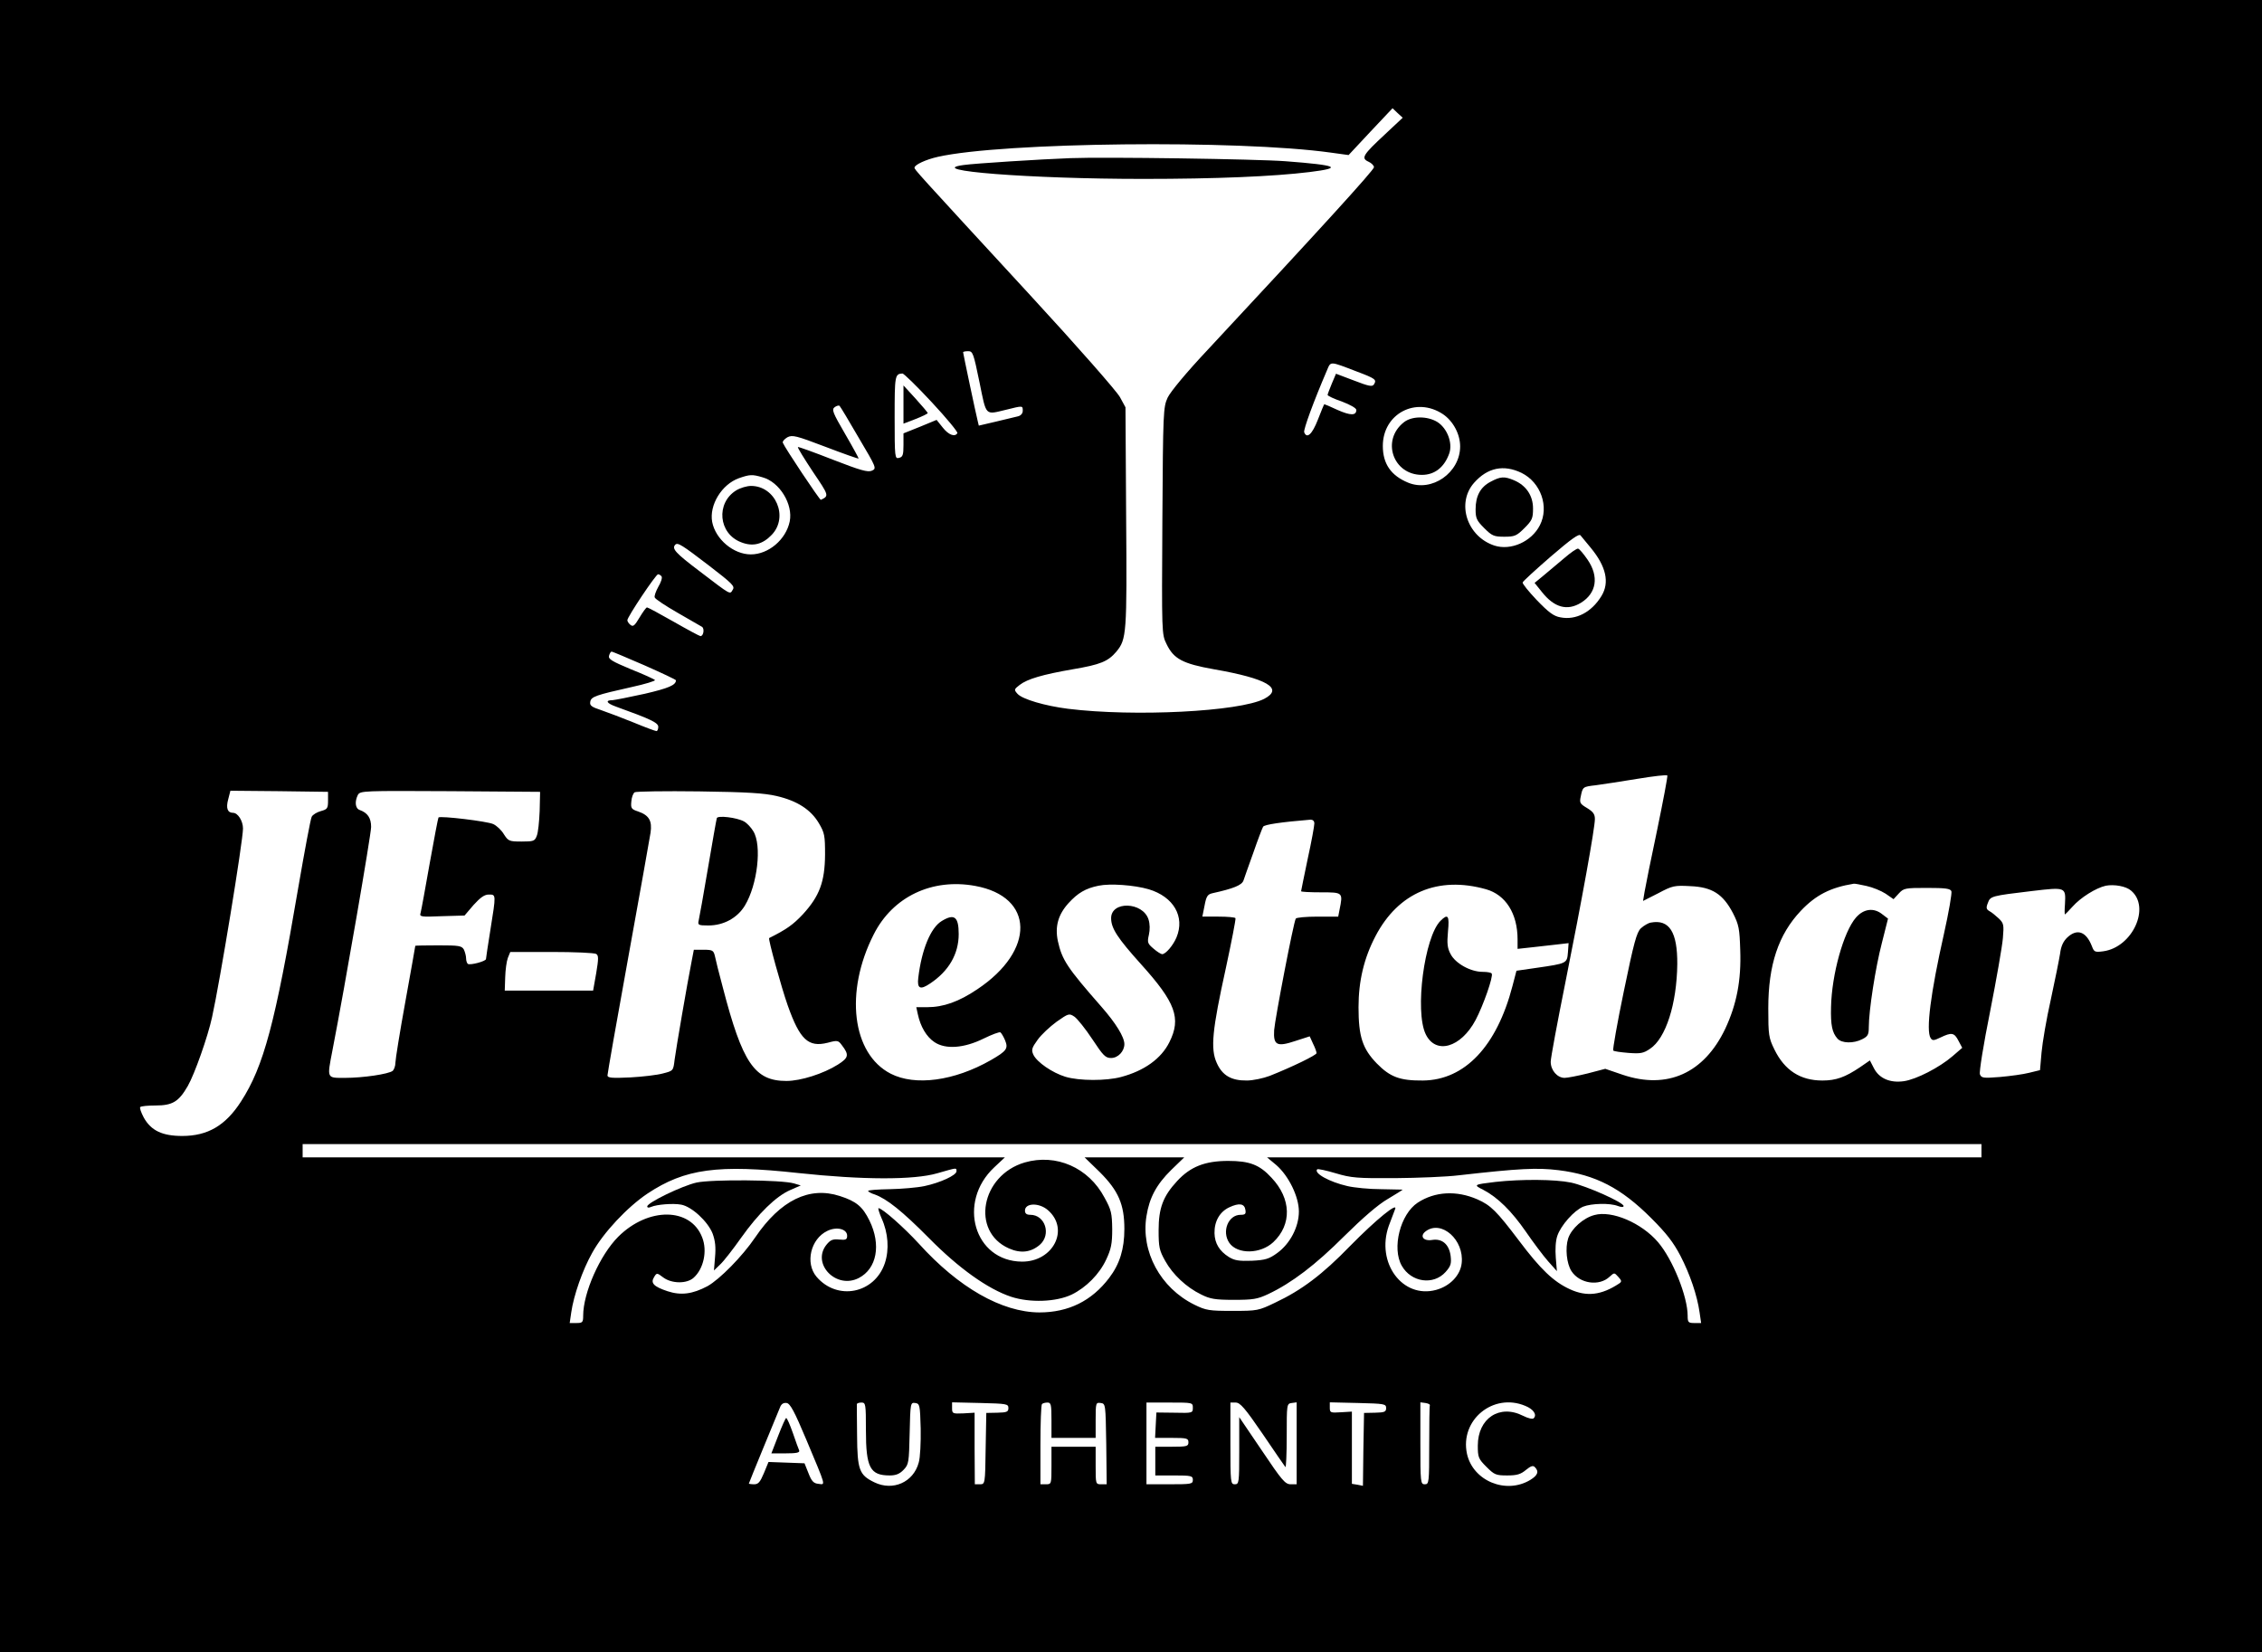 <?xml version="1.0" standalone="no"?>
<!DOCTYPE svg PUBLIC "-//W3C//DTD SVG 20010904//EN"
 "http://www.w3.org/TR/2001/REC-SVG-20010904/DTD/svg10.dtd">
<svg version="1.0" xmlns="http://www.w3.org/2000/svg"
 width="1024pt" height="748pt" viewBox="0 0 1024 748"
 preserveAspectRatio="xMidYMid meet">

<g transform="translate(0,748) scale(0.1,-0.1)"
fill="#000000" stroke="none">
<path d="M0 3740 l0 -3740 5120 0 5120 0 0 3740 0 3740 -5120 0 -5120 0 0
-3740z m6270 3132 c-100 -93 -110 -108 -75 -124 14 -6 25 -18 25 -25 0 -13
-249 -286 -754 -828 -95 -101 -167 -188 -180 -215 -20 -44 -21 -61 -24 -558
-3 -510 -3 -514 19 -558 32 -67 73 -89 214 -114 241 -42 318 -87 228 -134
-113 -58 -589 -82 -888 -45 -103 13 -207 43 -229 68 -16 18 -16 20 10 40 35
27 103 47 241 71 124 21 159 35 197 80 46 56 48 80 44 610 l-3 496 -25 46
c-14 26 -193 230 -405 460 -527 572 -525 570 -525 579 0 13 52 37 106 49 293
66 1357 78 1779 19 l80 -11 99 106 100 106 23 -22 23 -21 -80 -75z m-1836
-1122 c32 -157 24 -148 121 -125 76 19 75 19 75 -5 0 -12 -9 -22 -22 -25 -13
-3 -58 -14 -100 -24 l-77 -18 -5 21 c-8 31 -66 306 -66 311 0 3 10 5 23 5 21
0 24 -9 51 -140z m1708 48 c85 -32 91 -37 78 -58 -7 -12 -23 -9 -90 17 l-82
31 -19 -45 c-10 -24 -19 -48 -19 -51 0 -4 29 -18 65 -30 39 -15 65 -30 65 -38
0 -26 -26 -26 -85 0 -32 15 -58 26 -60 26 -1 0 -14 -31 -29 -70 -26 -67 -50
-88 -62 -57 -4 12 42 138 103 280 18 42 10 43 135 -5z m-1924 -139 c67 -72
119 -135 116 -140 -11 -19 -40 -8 -66 25 l-28 35 -75 -31 -75 -30 0 -53 c0
-44 -3 -54 -20 -58 -19 -5 -20 0 -20 183 0 189 1 197 35 199 6 1 66 -58 133
-130z m-330 -162 c80 -135 81 -138 59 -148 -18 -8 -51 1 -177 50 -84 33 -156
59 -158 57 -2 -3 29 -53 68 -112 73 -108 74 -109 36 -127 -5 -2 -164 237 -172
258 -3 6 7 17 20 25 23 12 39 8 173 -43 81 -31 149 -55 150 -53 1 1 -26 51
-61 111 -57 98 -62 111 -47 122 9 6 19 9 22 5 4 -4 43 -69 87 -145z m2644 108
c46 -31 78 -90 78 -146 0 -119 -128 -209 -236 -164 -77 32 -114 85 -114 166 0
146 150 225 272 144z m356 -266 c87 -43 126 -153 83 -237 -38 -75 -132 -116
-206 -92 -124 41 -173 192 -92 284 61 69 134 84 215 45z m-3436 -20 c77 -21
139 -122 123 -200 -17 -82 -96 -149 -176 -149 -79 0 -160 69 -175 147 -14 76
43 170 121 198 49 17 60 18 107 4z m3750 -320 c69 -84 85 -156 48 -217 -45
-74 -116 -111 -186 -97 -30 5 -53 22 -107 78 -37 39 -66 75 -64 80 1 5 59 58
127 117 93 80 128 105 135 96 6 -7 27 -33 47 -57z m-3992 -80 c105 -81 118
-93 107 -109 -13 -22 -5 -27 -149 83 -111 84 -128 103 -111 121 11 11 29 0
153 -95z m-215 -49 c4 -6 -3 -27 -15 -47 -11 -20 -19 -42 -16 -48 2 -7 49 -38
103 -69 54 -31 104 -60 111 -64 12 -8 7 -42 -7 -42 -4 0 -58 29 -121 65 -63
36 -117 65 -121 65 -4 0 -19 -21 -34 -46 -22 -37 -29 -43 -41 -33 -8 6 -14 16
-14 21 0 15 129 208 139 208 5 0 13 -5 16 -10z m-78 -402 c79 -35 143 -65 143
-68 0 -22 -34 -36 -141 -61 -68 -15 -134 -28 -146 -29 -35 0 -27 -14 15 -29
158 -57 192 -73 192 -92 0 -10 -4 -19 -8 -19 -5 0 -51 17 -104 39 -52 21 -118
46 -147 56 -43 14 -52 21 -49 37 3 24 25 31 190 68 59 13 105 27 103 31 -3 4
-51 26 -109 49 -86 36 -103 46 -99 61 3 11 8 19 12 19 3 0 70 -28 148 -62z
m4585 -745 c-28 -131 -53 -257 -57 -280 l-7 -42 69 35 c64 34 73 36 145 32 99
-4 148 -36 193 -122 27 -53 30 -71 33 -167 5 -137 -16 -246 -68 -357 -96 -201
-262 -276 -464 -208 l-79 27 -80 -21 c-45 -11 -91 -20 -104 -20 -33 0 -63 34
-63 73 0 17 30 178 66 357 76 379 134 701 134 742 0 22 -8 33 -36 50 -32 19
-34 24 -28 52 9 44 9 44 69 51 30 4 115 17 188 29 72 12 133 19 135 15 2 -5
-19 -115 -46 -246z m-6017 133 c0 -36 -3 -40 -32 -48 -18 -5 -37 -16 -42 -26
-5 -9 -32 -154 -61 -322 -104 -611 -156 -808 -259 -967 -70 -109 -151 -156
-266 -156 -90 0 -141 24 -174 83 -12 23 -20 44 -16 48 4 4 35 7 69 7 77 0 105
17 146 88 31 54 91 224 110 312 36 163 140 797 140 854 0 34 -23 71 -45 71
-25 0 -33 21 -22 61 l10 39 221 -2 221 -3 0 -39z m958 -48 c-2 -48 -7 -98 -13
-112 -9 -24 -14 -26 -69 -26 -56 0 -60 2 -80 33 -11 19 -33 39 -48 46 -28 13
-239 38 -248 30 -2 -3 -20 -97 -40 -209 -20 -113 -38 -213 -41 -223 -6 -18 1
-19 96 -15 l103 3 41 48 c31 34 49 47 69 47 33 0 33 2 7 -160 -11 -69 -20
-128 -20 -132 0 -10 -71 -29 -82 -22 -4 3 -8 14 -8 25 0 11 -5 29 -10 40 -10
17 -22 19 -115 19 -58 0 -105 -1 -105 -2 0 -2 -20 -115 -45 -253 -25 -137 -45
-262 -45 -276 0 -15 -6 -31 -12 -37 -19 -15 -135 -32 -216 -32 -84 0 -82 -5
-57 125 58 298 175 978 175 1011 0 41 -16 64 -52 77 -20 7 -23 38 -8 68 11 19
23 19 418 17 l407 -3 -2 -87z m1073 68 c94 -22 155 -62 191 -123 26 -44 28
-56 28 -143 -1 -122 -25 -187 -100 -269 -45 -48 -75 -69 -153 -108 -6 -2 56
-226 84 -305 55 -155 93 -191 181 -169 44 12 48 11 64 -11 34 -44 31 -57 -18
-88 -65 -41 -168 -74 -233 -74 -144 0 -199 81 -288 424 -17 63 -33 127 -36
143 -6 24 -11 27 -50 27 l-45 0 -10 -52 c-20 -101 -70 -393 -77 -445 -6 -51
-6 -51 -53 -63 -25 -7 -92 -15 -148 -18 -83 -4 -103 -2 -103 9 0 8 42 248 94
534 52 286 97 540 101 565 8 54 -7 79 -56 96 -31 10 -34 15 -31 45 1 18 8 37
15 42 7 4 138 6 292 4 220 -3 295 -8 351 -21z m2434 -124 c0 -11 -13 -83 -30
-160 -16 -78 -30 -144 -30 -147 0 -3 41 -5 90 -5 100 0 100 0 84 -79 l-6 -31
-94 0 c-51 0 -95 -4 -98 -9 -10 -15 -94 -453 -98 -505 -4 -68 12 -77 96 -49
l65 21 15 -33 c9 -18 16 -37 16 -43 0 -9 -109 -62 -212 -103 -29 -11 -76 -21
-103 -21 -71 -1 -112 23 -137 80 -29 64 -20 150 41 427 26 121 46 223 44 228
-2 4 -37 7 -77 7 l-73 0 10 50 c8 43 14 51 36 56 95 21 132 36 140 57 4 12 24
69 45 127 20 58 40 110 44 117 6 10 82 21 215 32 10 0 17 -6 17 -17z m-1535
-283 c268 -49 273 -292 9 -468 -83 -56 -153 -81 -227 -81 l-49 0 7 -32 c12
-56 39 -102 75 -126 50 -34 134 -28 223 16 37 18 71 31 76 28 4 -3 14 -19 21
-36 15 -37 8 -48 -65 -90 -165 -94 -342 -118 -453 -61 -175 90 -209 370 -77
630 86 171 264 256 460 220z m785 -15 c113 -34 165 -124 126 -218 -15 -36 -49
-76 -65 -76 -5 0 -23 11 -39 25 -27 23 -29 28 -21 63 5 23 5 49 -2 70 -26 79
-169 84 -169 5 0 -46 29 -90 135 -208 157 -174 183 -245 129 -353 -37 -75
-114 -130 -219 -158 -67 -18 -189 -18 -252 1 -59 18 -129 66 -145 100 -10 22
-7 31 19 67 17 24 56 60 86 82 54 38 57 39 81 23 13 -9 50 -55 81 -102 49 -74
59 -85 85 -85 31 0 60 30 60 63 0 32 -39 95 -103 168 -157 179 -179 213 -198
298 -14 66 1 120 48 172 42 46 77 67 136 79 52 11 162 3 227 -16z m1527 0 c89
-25 143 -110 143 -227 l0 -43 73 8 c39 4 91 10 115 13 l43 5 -3 -42 c-4 -50
-5 -50 -143 -70 l-90 -13 -18 -69 c-71 -273 -216 -426 -405 -428 -105 -1 -149
16 -209 77 -65 67 -83 122 -83 255 0 119 25 223 77 322 103 197 283 273 500
212z m1722 15 c28 -6 67 -22 87 -35 l36 -25 24 26 c22 24 29 25 127 25 85 0
106 -3 111 -15 3 -9 -12 -96 -34 -194 -60 -266 -82 -437 -60 -471 8 -12 14
-12 45 3 50 24 62 22 81 -15 l17 -32 -44 -38 c-59 -51 -164 -105 -220 -113
-62 -9 -112 12 -136 59 l-18 35 -45 -31 c-67 -45 -108 -60 -170 -60 -100 0
-171 46 -217 140 -26 53 -28 65 -28 187 0 197 46 334 147 441 68 72 135 106
240 123 4 1 30 -4 57 -10z m1198 -21 c90 -75 7 -257 -126 -275 -38 -5 -41 -3
-51 23 -26 67 -67 81 -111 40 -18 -17 -29 -39 -33 -73 -4 -26 -23 -120 -42
-208 -20 -88 -38 -196 -42 -240 l-7 -80 -49 -12 c-27 -7 -87 -15 -132 -19 -76
-6 -84 -5 -91 12 -4 10 16 135 46 284 29 147 55 296 58 333 5 60 4 67 -19 89
-13 12 -32 28 -42 33 -14 8 -16 15 -7 37 11 31 16 32 200 54 153 18 153 18
149 -59 -2 -26 -2 -47 0 -47 1 0 17 16 34 35 36 41 106 85 151 95 38 7 91 -2
114 -22z m-6948 -287 c11 -7 11 -21 0 -87 l-14 -79 -200 0 -200 0 2 60 c1 33
6 72 12 88 l11 27 187 0 c104 0 194 -4 202 -9z m6271 -891 l0 -30 -1617 0
-1617 0 42 -35 c56 -49 102 -143 102 -210 0 -70 -40 -146 -98 -188 -37 -27
-54 -32 -115 -35 -58 -2 -78 1 -104 17 -43 27 -64 62 -65 108 -1 54 24 97 67
117 45 21 69 17 73 -12 3 -18 -1 -22 -22 -22 -56 0 -86 -76 -51 -127 37 -53
141 -51 199 3 85 80 82 197 -8 292 -54 59 -100 76 -196 76 -105 0 -171 -26
-231 -91 -64 -69 -84 -123 -84 -223 0 -76 3 -91 30 -139 34 -61 95 -119 163
-152 40 -20 63 -24 147 -24 87 0 107 3 156 26 106 50 214 132 344 262 83 82
154 144 198 169 37 22 67 41 67 42 0 0 -44 1 -98 2 -53 0 -122 7 -152 14 -83
19 -154 59 -137 76 3 3 40 -5 84 -18 70 -21 97 -23 268 -22 105 1 235 6 290
13 274 31 353 35 451 23 168 -21 283 -81 419 -217 69 -69 100 -109 132 -170
44 -85 76 -180 87 -257 l7 -48 -30 0 c-28 0 -31 3 -31 33 0 87 -68 256 -134
333 -74 87 -209 145 -288 123 -50 -13 -104 -61 -119 -106 -14 -44 -7 -114 15
-148 37 -57 126 -70 173 -25 21 19 21 19 39 -1 16 -17 16 -22 4 -30 -80 -53
-147 -61 -223 -26 -74 34 -133 90 -232 222 -100 132 -126 158 -187 185 -94 41
-192 36 -270 -15 -79 -52 -118 -206 -72 -286 43 -75 143 -89 198 -28 24 27 27
38 23 73 -7 53 -39 80 -85 72 -40 -6 -56 19 -27 40 71 52 174 -40 162 -145 -6
-55 -53 -104 -116 -121 -152 -41 -273 123 -214 290 11 30 24 64 28 74 17 38
-85 -45 -203 -165 -125 -129 -219 -200 -340 -257 -75 -36 -80 -37 -192 -37
-106 0 -120 2 -173 28 -154 76 -243 241 -217 401 13 83 45 143 112 209 l59 57
-226 0 -225 0 69 -67 c84 -84 111 -146 111 -257 0 -91 -21 -159 -69 -222 -79
-104 -184 -156 -316 -156 -170 1 -365 112 -545 311 -67 73 -166 161 -183 161
-3 0 3 -21 14 -46 30 -66 35 -141 15 -202 -46 -139 -216 -173 -310 -62 -52 62
-26 171 49 207 43 21 90 9 90 -22 0 -17 -6 -20 -36 -17 -30 3 -40 -2 -58 -24
-68 -86 45 -203 147 -150 81 42 102 150 48 260 -31 63 -59 87 -134 111 -138
45 -269 -19 -383 -187 -59 -87 -161 -190 -216 -221 -68 -36 -120 -43 -181 -23
-63 21 -78 37 -61 64 12 20 13 20 42 -2 38 -28 106 -29 137 -1 45 40 63 121
39 182 -52 137 -244 139 -380 4 -83 -83 -159 -254 -159 -358 0 -30 -3 -33 -31
-33 l-30 0 7 48 c11 77 51 192 95 270 50 91 159 207 250 268 170 113 319 133
684 93 290 -31 521 -32 628 -1 91 26 87 26 87 9 0 -18 -74 -52 -145 -67 -33
-7 -104 -13 -157 -14 -54 -1 -98 -4 -98 -8 0 -3 13 -11 30 -16 55 -20 124 -75
245 -197 135 -137 267 -231 372 -266 85 -28 204 -24 275 10 65 32 125 92 156
159 22 47 27 71 27 137 -1 72 -4 87 -35 143 -72 136 -219 200 -361 159 -198
-58 -245 -312 -72 -389 54 -24 100 -18 140 16 53 46 25 136 -43 136 -17 0 -24
6 -24 19 0 35 64 37 104 2 99 -86 24 -234 -118 -233 -216 2 -294 269 -125 427
l48 45 -1589 0 -1590 0 0 30 0 30 3800 0 3800 0 0 -30z m-5319 -1310 c90 -215
87 -202 54 -198 -22 2 -31 12 -45 48 l-18 45 -81 3 -82 3 -21 -51 c-17 -40
-25 -50 -44 -50 -13 0 -24 2 -24 3 0 2 30 75 66 163 36 87 70 169 75 182 6 16
16 22 30 20 16 -2 35 -37 90 -168z m269 45 c0 -170 19 -205 108 -205 28 0 45
7 63 26 23 24 24 33 27 165 3 137 4 140 25 137 21 -3 22 -9 25 -116 1 -62 -2
-131 -9 -154 -24 -89 -117 -130 -201 -89 -68 33 -77 56 -78 212 -1 74 -1 137
-1 142 1 4 10 7 21 7 19 0 20 -7 20 -125z m645 100 c0 -17 -7 -20 -50 -21
l-50 -1 -3 -162 c-2 -161 -3 -161 -26 -161 l-23 0 -1 162 0 162 -51 -3 c-49
-2 -51 -1 -51 24 l0 26 128 -3 c119 -3 127 -4 127 -23z m195 -55 l0 -80 100 0
100 0 0 81 c0 78 1 80 23 77 22 -3 22 -5 25 -185 l2 -183 -25 0 c-25 0 -25 1
-25 85 l0 85 -100 0 -100 0 0 -85 c0 -84 0 -85 -25 -85 l-25 0 0 178 c0 98 3
182 7 185 3 4 15 7 25 7 16 0 18 -9 18 -80z m640 56 c0 -23 -2 -24 -82 -22
l-83 1 -3 -57 -3 -58 76 0 c68 0 75 -2 75 -20 0 -18 -7 -20 -75 -20 l-75 0 0
-65 0 -65 85 0 c78 0 85 -2 85 -20 0 -19 -7 -20 -105 -20 l-105 0 0 185 0 185
105 0 c104 0 105 0 105 -24z m316 -118 c53 -79 100 -146 103 -150 3 -4 6 59 6
140 0 145 0 147 23 150 l22 3 0 -185 0 -186 -27 0 c-25 0 -40 18 -130 152
l-103 152 0 -152 c0 -145 -1 -152 -20 -152 -19 0 -20 7 -20 185 l0 185 24 0
c20 0 42 -25 122 -142z m559 117 c0 -17 -7 -20 -50 -21 l-50 -1 -3 -165 -2
-165 -25 5 -25 4 0 164 0 163 -50 -3 c-47 -3 -50 -2 -50 21 l0 24 128 -3 c119
-3 127 -4 127 -23z m198 13 c-2 -5 -3 -87 -3 -183 0 -168 -1 -175 -20 -175
-19 0 -20 7 -20 186 l0 185 23 -3 c12 -2 21 -6 20 -10z m432 -3 c37 -15 54
-40 38 -56 -5 -5 -24 -1 -48 11 -106 54 -205 -11 -205 -135 0 -53 3 -60 39
-96 36 -36 43 -39 94 -39 44 0 61 5 85 25 22 18 32 21 40 13 20 -20 14 -37
-20 -58 -110 -67 -260 -5 -287 118 -33 153 119 278 264 217z"/>
<path d="M4845 6764 c-135 -5 -434 -24 -482 -31 -186 -25 300 -63 812 -63 329
0 590 11 753 31 154 19 129 31 -108 49 -131 10 -820 20 -975 14z"/>
<path d="M4090 5648 l0 -86 55 21 c30 12 55 24 55 27 -1 3 -25 32 -55 65 l-55
60 0 -87z"/>
<path d="M6355 5568 c-103 -81 -49 -238 82 -238 58 0 102 35 124 98 16 47 -10
114 -55 142 -45 27 -115 27 -151 -2z"/>
<path d="M6748 5299 c-46 -24 -68 -64 -68 -125 0 -41 5 -51 39 -85 35 -35 44
-39 91 -39 47 0 56 4 91 39 35 35 39 44 39 89 0 59 -32 105 -87 128 -43 18
-60 17 -105 -7z"/>
<path d="M3333 5260 c-93 -57 -81 -196 22 -235 53 -21 97 -10 139 34 77 81 17
221 -94 221 -19 0 -49 -9 -67 -20z"/>
<path d="M7080 4952 c-31 -26 -73 -61 -94 -79 l-39 -32 33 -41 c56 -71 115
-87 177 -49 71 44 82 119 30 195 -18 26 -37 49 -43 50 -5 2 -34 -18 -64 -44z"/>
<path d="M7473 3303 c-12 -2 -32 -14 -45 -26 -19 -19 -31 -62 -77 -285 -30
-144 -51 -265 -48 -268 3 -4 34 -8 69 -11 54 -4 68 -2 98 19 71 47 121 203
123 383 1 145 -36 204 -120 188z"/>
<path d="M3245 3776 c-2 -6 -20 -108 -40 -226 -20 -118 -39 -225 -42 -237 -5
-21 -2 -23 44 -23 69 0 131 34 165 90 57 94 78 273 38 337 -10 17 -29 37 -42
44 -33 18 -119 28 -123 15z"/>
<path d="M4263 3310 c-50 -30 -91 -130 -106 -257 -6 -49 9 -56 53 -26 85 56
130 134 130 224 0 79 -20 94 -77 59z"/>
<path d="M6521 3311 c-73 -73 -117 -409 -67 -513 45 -94 159 -62 226 64 35 66
81 198 73 210 -2 5 -21 8 -41 8 -55 0 -123 38 -145 80 -15 28 -17 48 -12 103
7 72 0 82 -34 48z"/>
<path d="M8402 3326 c-56 -64 -110 -258 -113 -406 -2 -81 5 -115 29 -142 19
-22 73 -23 112 -3 26 13 30 21 30 55 0 74 30 269 59 380 l28 111 -25 19 c-39
32 -85 26 -120 -14z"/>
<path d="M3153 2126 c-66 -15 -223 -91 -223 -108 0 -6 7 -7 18 -2 26 11 99 17
136 10 48 -9 121 -77 142 -131 12 -33 15 -62 11 -106 l-5 -61 29 28 c16 15 58
69 94 120 78 110 158 188 222 216 l48 21 -30 9 c-56 17 -374 19 -442 4z"/>
<path d="M6770 2129 c-100 -12 -101 -13 -55 -36 65 -34 128 -96 193 -190 33
-48 78 -108 100 -133 l40 -45 -5 61 c-3 37 -1 76 7 99 16 47 75 114 117 132
38 15 121 17 157 3 16 -6 26 -6 26 0 0 16 -168 91 -238 106 -73 15 -224 16
-342 3z"/>
<path d="M3523 980 l-31 -80 65 0 c48 0 64 3 61 13 -3 6 -16 42 -29 80 -13 37
-26 67 -30 67 -3 0 -19 -36 -36 -80z"/>
</g>
</svg>
